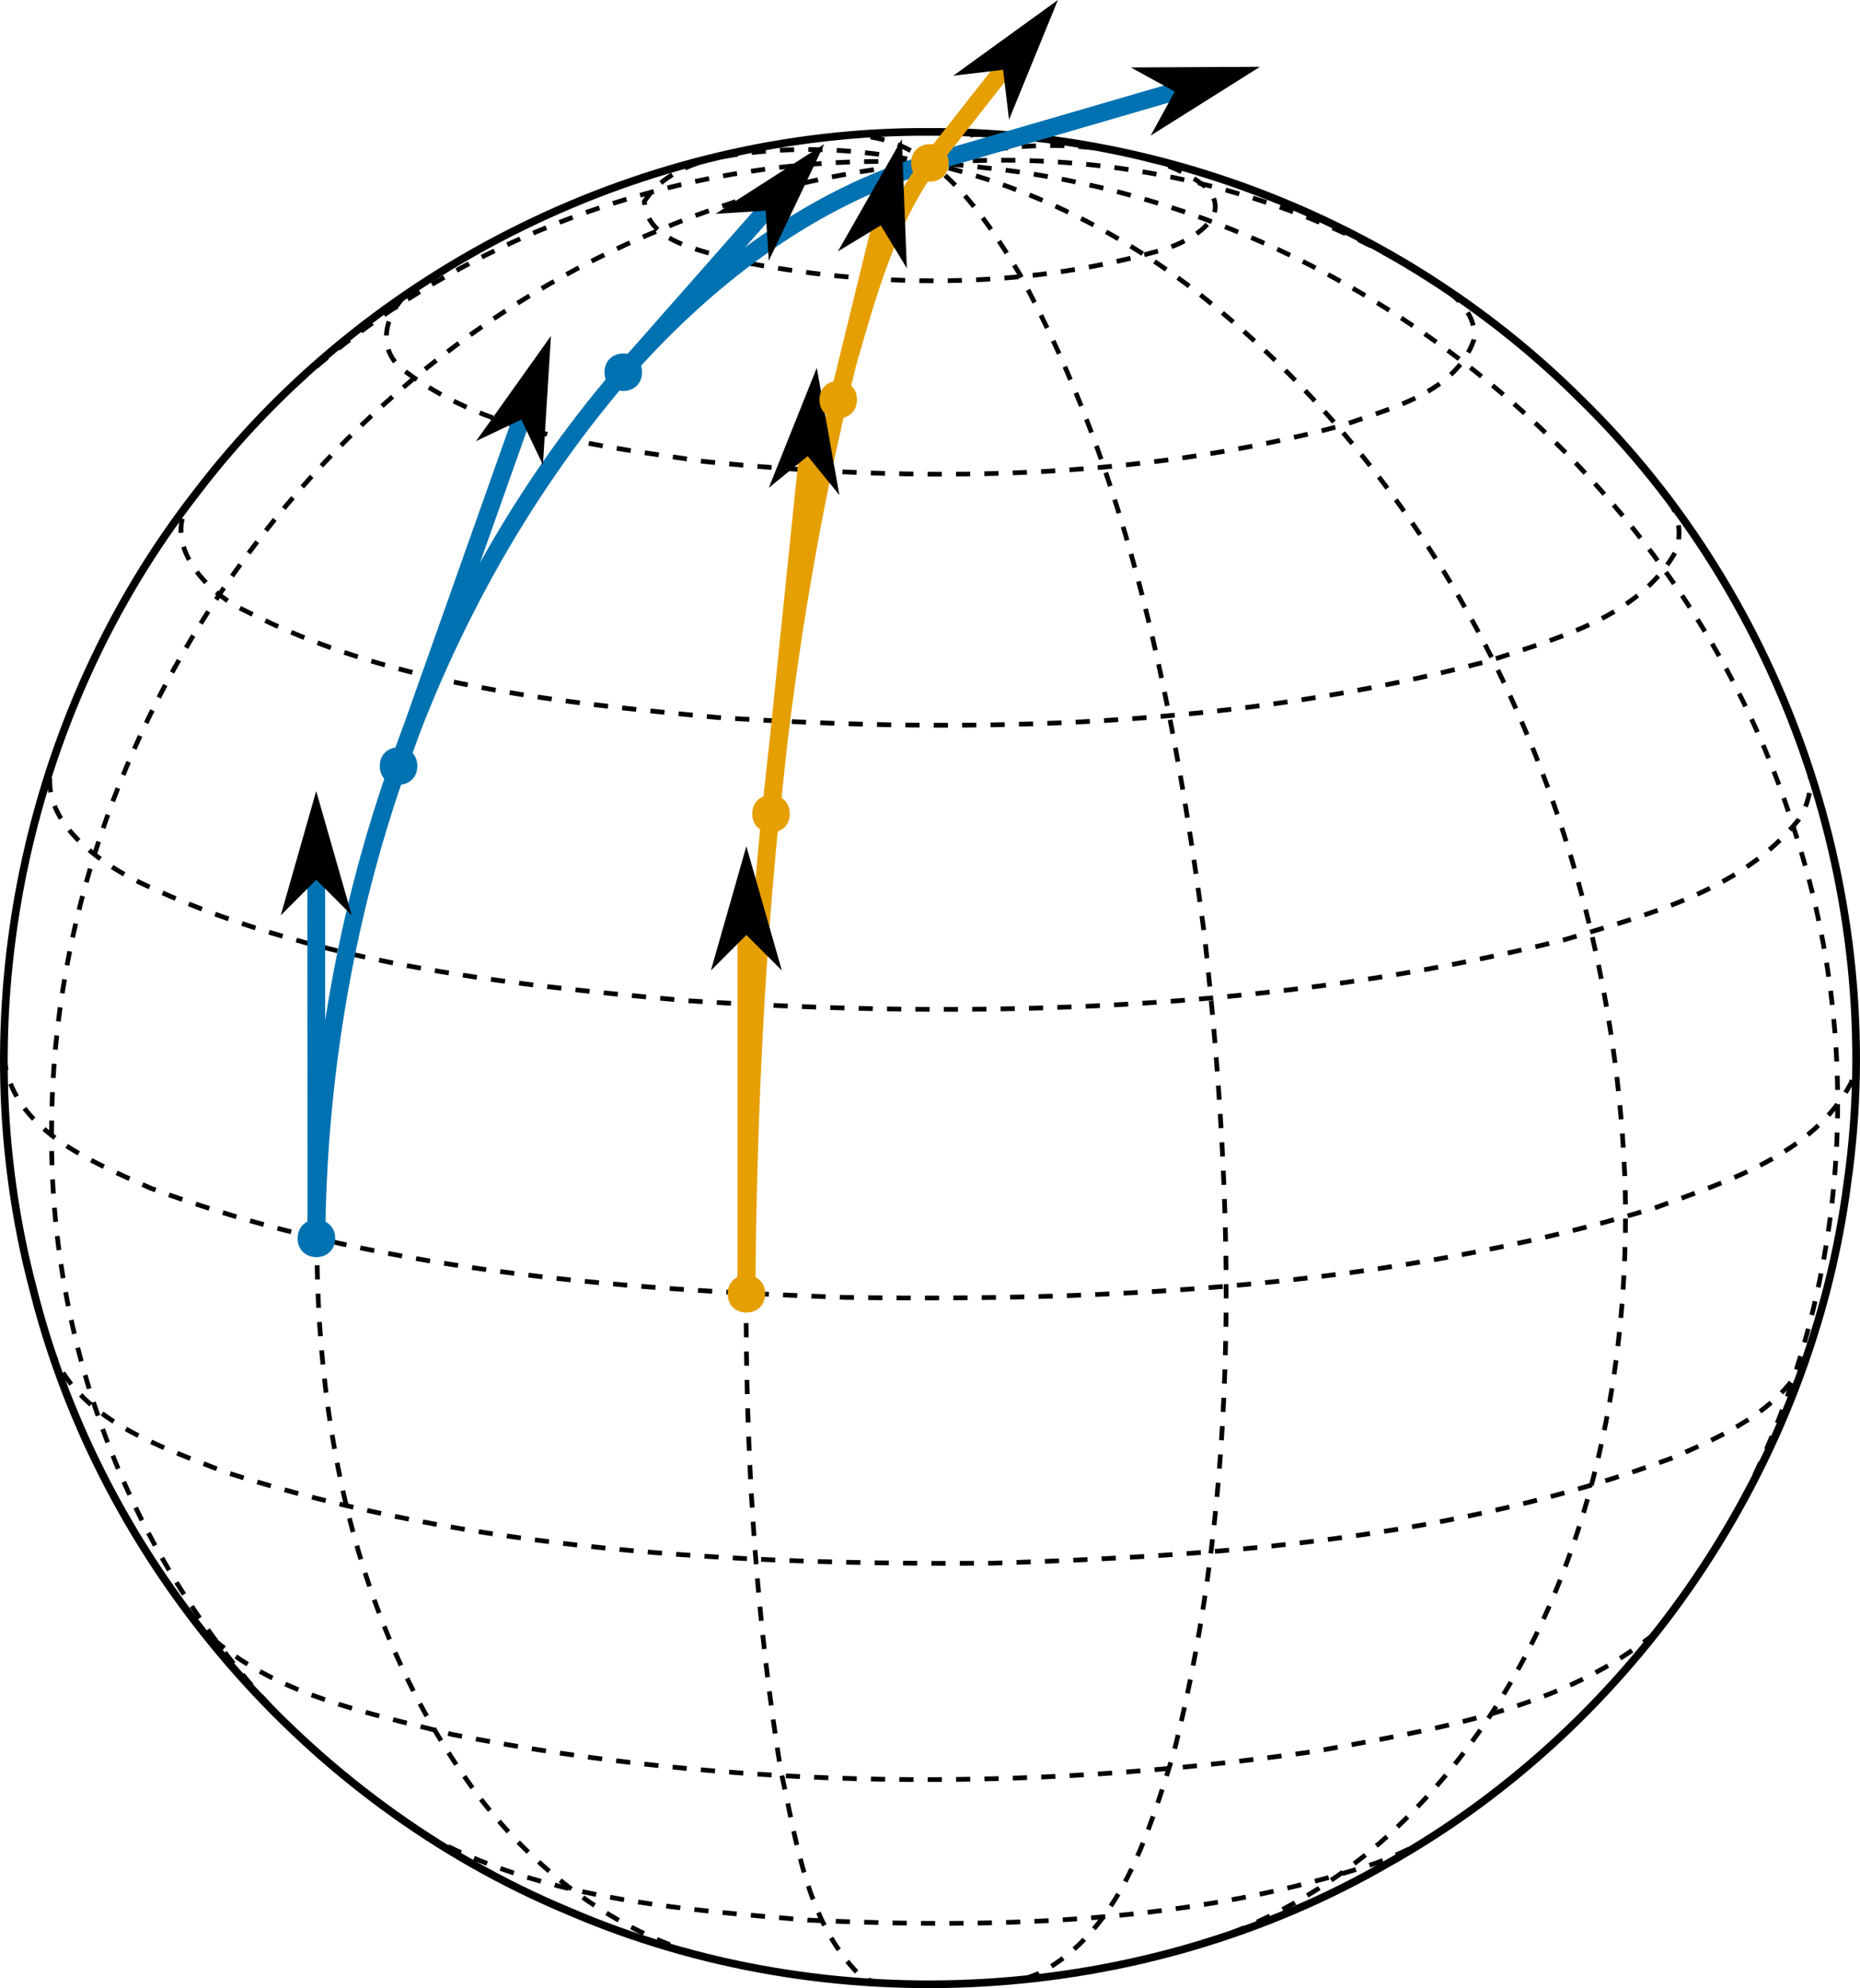 <?xml version="1.0" encoding="UTF-8" standalone="no"?>
<svg
   width="314.488"
   height="336.026"
   viewBox="0 0 314.488 336.026"
   version="1.1"
   id="svg37"
   xmlns="http://www.w3.org/2000/svg"
   xmlns:svg="http://www.w3.org/2000/svg">
  <defs
     id="defs37">
    <marker
       style="overflow:visible"
       id="DartArrow"
       refX="0"
       refY="0"
       orient="auto-start-reverse"
       markerWidth="0.8"
       markerHeight="0.8"
       viewBox="0 0 1 1"
       preserveAspectRatio="xMidYMid">
      <path
         style="fill:context-stroke;fill-rule:evenodd;stroke:none"
         d="M 0,0 5,-5 -12.5,0 5,5 Z"
         transform="scale(-0.5)"
         id="path40" />
    </marker>
  </defs>
  <path
     fill="none"
     stroke-width="1.3"
     stroke-linecap="butt"
     stroke-linejoin="miter"
     stroke="#000000"
     stroke-opacity="1"
     stroke-miterlimit="2"
     d="m 157.224,22.291 c -47.821,-0.298 -95.025,22.92 -123.989,60.969 -29.263,37.487 -39.768,88.679 -27.62,134.66 11.685,46.534 46.127,86.561 90.409,105.036 44.188,19.088 97.111,16.004 138.773,-8.112 41.872,-23.534 71.439,-67.376 77.571,-115.014 6.828,-48.03 -10.486,-98.648 -45.242,-132.476 -28.898,-28.688 -69.18,-45.201 -109.902,-45.062 z"
     id="path1" />
  <path
     fill="none"
     stroke-width="0.8"
     stroke-linecap="butt"
     stroke-linejoin="miter"
     stroke="#000000"
     stroke-opacity="1"
     stroke-dasharray="2.4, 2.4"
     stroke-miterlimit="2"
     d="m 189.22,25.627 c -0.789,-0.167 -1.578,-0.333 -2.367,-0.5"
     id="path3" />
  <path
     fill="none"
     stroke-width="0.8"
     stroke-linecap="butt"
     stroke-linejoin="miter"
     stroke="#000000"
     stroke-opacity="1"
     stroke-dasharray="2.4, 2.4"
     stroke-miterlimit="2"
     d="m 132.072,24.338 c -7.9,1.849 -18.311,2.291 -23.129,9.707 0.443,7.01 9.656,8.134 15.113,9.953 23.577,4.746 48.589,4.973 71.836,-1.587 4.441,-1.113 13.305,-5.641 7.886,-10.866 -4.119,-3.352 -9.509,-4.662 -14.559,-5.918"
     id="path4" />
  <path
     fill="none"
     stroke-width="0.8"
     stroke-linecap="butt"
     stroke-linejoin="miter"
     stroke="#000000"
     stroke-opacity="1"
     stroke-dasharray="2.4, 2.4"
     stroke-miterlimit="2"
     d="m 72.087,47.471 c -5.878,2.563 -9.875,10.885 -3.542,15.327 14.427,10.76 33.259,12.611 50.562,15.206 35.941,3.641 72.937,3.294 108.005,-6.144 8.102,-2.905 18.948,-5.441 22.115,-14.463 0.51,-3.788 -2.459,-6.793 -5.258,-8.848"
     id="path5" />
  <path
     fill="none"
     stroke-width="0.8"
     stroke-linecap="butt"
     stroke-linejoin="miter"
     stroke="#000000"
     stroke-opacity="1"
     stroke-dasharray="2.4, 2.4"
     stroke-miterlimit="2"
     d="m 33.064,83.487 c -6.585,7.44 1.318,16.445 8.365,19.722 24.541,12.628 52.675,15.483 79.772,18.044 43.655,2.855 88.239,1.716 130.718,-9.598 11.338,-3.814 25.024,-7.239 31.361,-18.344 1.084,-2.739 0.678,-5.752 -0.809,-8.258"
     id="path6" />
  <path
     fill="none"
     stroke-width="0.8"
     stroke-linecap="butt"
     stroke-linejoin="miter"
     stroke="#000000"
     stroke-opacity="1"
     stroke-dasharray="2.4, 2.4"
     stroke-miterlimit="2"
     d="m 9.709,126.92 c -5.123,10.124 5.978,18.358 13.976,22.257 28.789,13.682 61.126,17.152 92.515,19.955 49.504,3.199 99.93,1.776 148.251,-10.283 14.133,-4.258 30.052,-8.314 39.68,-20.335 1.869,-2.872 2.542,-6.438 1.434,-9.727"
     id="path7" />
  <path
     fill="none"
     stroke-width="0.8"
     stroke-linecap="butt"
     stroke-linejoin="miter"
     stroke="#000000"
     stroke-opacity="1"
     stroke-dasharray="2.4, 2.4"
     stroke-miterlimit="2"
     d="M 0.673,178.506 C 1.828,190.977 15.521,196.324 25.467,200.819 c 37.464,13.927 77.912,17.079 117.549,18.466 45.85,0.667 92.472,-1.807 136.626,-15.072 12.215,-4.531 26.77,-8.917 33.34,-21.16 0.23,-0.855 0.461,-1.711 0.691,-2.566"
     id="path8" />
  <path
     fill="none"
     stroke-width="0.8"
     stroke-linecap="butt"
     stroke-linejoin="miter"
     stroke="#000000"
     stroke-opacity="1"
     stroke-dasharray="2.4, 2.4"
     stroke-miterlimit="2"
     d="m 8.56,227.698 c 4.36,12.318 18.495,16.752 29.586,21.129 41.728,13.362 86.096,15.681 129.629,15.379 38.722,-1.215 78.281,-4.088 114.866,-17.756 8.563,-3.733 18.395,-7.983 22.684,-16.869"
     id="path9" />
  <path
     fill="none"
     stroke-width="0.8"
     stroke-linecap="butt"
     stroke-linejoin="miter"
     stroke="#000000"
     stroke-opacity="1"
     stroke-dasharray="2.4, 2.4"
     stroke-miterlimit="2"
     d="m 32.654,273.666 c 11.034,12.318 28.428,15.538 43.773,19.473 47.959,9.483 97.626,9.782 145.95,2.864 19.56,-3.611 40.676,-6.762 56.737,-19.37 0.474,-0.463 0.948,-0.925 1.423,-1.388"
     id="path10" />
  <path
     fill="none"
     stroke-width="0.8"
     stroke-linecap="butt"
     stroke-linejoin="miter"
     stroke="#000000"
     stroke-opacity="1"
     stroke-dasharray="2.4, 2.4"
     stroke-miterlimit="2"
     d="m 71.502,309.862 c 19.681,11.08 42.97,12.802 65.049,14.661 32.158,1.462 65.233,0.596 96.045,-9.61 2.957,-1.134 5.864,-2.397 8.617,-3.969"
     id="path11" />
  <path
     fill="none"
     stroke-width="0.8"
     stroke-linecap="butt"
     stroke-linejoin="miter"
     stroke="#000000"
     stroke-opacity="1"
     stroke-dasharray="2.4, 2.4"
     stroke-miterlimit="2"
     d="m 128.826,332.815 c 18.073,3.157 36.736,3.199 54.852,0.348"
     id="path12" />
  <path
     fill="none"
     stroke-width="0.8"
     stroke-linecap="butt"
     stroke-linejoin="miter"
     stroke="#000000"
     stroke-opacity="1"
     stroke-dasharray="2.4, 2.4"
     stroke-miterlimit="2"
     d="M 194.173,26.745 C 164.476,18.804 133.945,33.935 113.251,54.701 77.51,90.482 58.767,140.618 54.334,190.395 c -3.055,39.122 2.584,81.385 26.796,113.465 9.211,11.947 21.624,21.61 36.09,26.236"
     id="path13" />
  <path
     fill="none"
     stroke-width="0.8"
     stroke-linecap="butt"
     stroke-linejoin="miter"
     stroke="#000000"
     stroke-opacity="1"
     stroke-dasharray="2.4, 2.4"
     stroke-miterlimit="2"
     d="m 166.412,22.666 c -8.951,-0.351 -12.532,10.336 -15.873,16.982 -13.23,34.383 -17.393,71.423 -21.12,107.835 -4.072,50.466 -5.489,101.661 2.608,151.809 2.652,11.895 4.307,25.41 13.236,34.441 1.159,0.785 2.313,1.305 3.715,1.465"
     id="path14" />
  <path
     fill="none"
     stroke-width="0.8"
     stroke-linecap="butt"
     stroke-linejoin="miter"
     stroke="#000000"
     stroke-opacity="1"
     stroke-dasharray="2.4, 2.4"
     stroke-miterlimit="2"
     d="m 142.396,23.053 c 14.269,-1.388 23.506,12.499 29.984,23.23 18.67,34.235 26.164,73.263 31.24,111.554 5.115,46.008 6.217,93.394 -5.201,138.583 -4.316,13.721 -9.1,29.985 -22.744,37.122 -0.705,0.268 -1.41,0.536 -2.115,0.804"
     id="path15" />
  <path
     fill="none"
     stroke-width="0.8"
     stroke-linecap="butt"
     stroke-linejoin="miter"
     stroke="#000000"
     stroke-opacity="1"
     stroke-dasharray="2.4, 2.4"
     stroke-miterlimit="2"
     d="m 108.443,30.174 c 32.656,-12.038 69.422,-0.667 95.61,20.533 44.725,35.969 68.948,93.495 70.741,150.166 0.909,40.013 -10.398,83.159 -41.323,110.462 -8.989,7.809 -19.519,13.766 -30.877,17.358"
     id="path16" />
  <path
     fill="none"
     stroke-width="0.8"
     stroke-linecap="butt"
     stroke-linejoin="miter"
     stroke="#000000"
     stroke-opacity="1"
     stroke-dasharray="2.4, 2.4"
     stroke-miterlimit="2"
     d="M 33.638,82.741 C 64.161,42.899 116.423,22.359 165.964,28.296 228.554,34.515 284.994,80.498 303.507,140.646 c 14.209,43.572 7.319,93.394 -19.869,130.563"
     id="path17" />
  <path
     fill="none"
     stroke-width="0.8"
     stroke-linecap="butt"
     stroke-linejoin="miter"
     stroke="#000000"
     stroke-opacity="1"
     stroke-dasharray="2.4, 2.4"
     stroke-miterlimit="2"
     d="M 8.724,191.788 C 8.478,126.301 51.171,63.503 111.676,38.805 155.238,20.285 207.832,23.316 247.091,50.682"
     id="path18" />
  <path
     fill="none"
     stroke-width="0.8"
     stroke-linecap="butt"
     stroke-linejoin="miter"
     stroke="#000000"
     stroke-opacity="1"
     stroke-dasharray="2.4, 2.4"
     stroke-miterlimit="2"
     d="M 63.662,304.373 C 28.343,278.511 8.518,235.212 8.724,191.788"
     id="path19" />
  <g
     id="g44"
     style="display:inline"
     transform="translate(-142.776,-46.146)">
    <path
       fill="none"
       stroke-width="3"
       stroke-linecap="butt"
       stroke-linejoin="miter"
       stroke="#0072b2"
       stroke-opacity="1"
       stroke-miterlimit="2"
       d="m 196.273,255.449 c 0.421,-53.274 17.752,-107.684 53.312,-147.992 C 263.292,92.373 280.227,79.487 300,73.676"
       id="path24" />
    <path
       fill="none"
       stroke-width="3"
       stroke-linecap="butt"
       stroke-linejoin="miter"
       stroke="#e69f00"
       stroke-opacity="1"
       stroke-miterlimit="2"
       d="m 268.98,264.816 c 0.449,-52.703 4.216,-105.833 17.049,-157.101 C 289.405,95.972 292.736,83.707 300,73.676"
       id="path25" />
  </g>
  <g
     id="g40"
     style="display:inline"
     transform="translate(-142.776,-46.146)">
    <path
       fill="none"
       stroke-width="3"
       stroke-linecap="butt"
       stroke-linejoin="miter"
       stroke="#0072b2"
       stroke-opacity="1"
       stroke-miterlimit="2"
       d="m 196.273,255.449 c -0.009,-20.202 -0.018,-40.404 -0.027,-60.605"
       id="path20"
       style="marker-end:url(#DartArrow)" />
    <path
       fill="none"
       stroke-width="3"
       stroke-linecap="butt"
       stroke-linejoin="miter"
       stroke="#e69f00"
       stroke-opacity="1"
       stroke-miterlimit="2"
       d="m 268.98,264.816 c -0.003,-20.214 -0.005,-40.427 -0.008,-60.641"
       id="path21"
       style="font-variation-settings:normal;opacity:1;vector-effect:none;fill:none;fill-opacity:1;stroke:#e69f00;stroke-width:3;stroke-linecap:butt;stroke-linejoin:miter;stroke-miterlimit:2;stroke-dasharray:none;stroke-dashoffset:0;stroke-opacity:1;-inkscape-stroke:none;marker-end:url(#DartArrow);stop-color:#000000;stop-opacity:1" />
    <path
       fill-rule="nonzero"
       fill="#0072b2"
       fill-opacity="1"
       d="m 199.449,255.449 c 0,-4.227 -6.348,-4.227 -6.348,0 0,4.23 6.348,4.23 6.348,0 z m 0,0"
       id="path22" />
    <path
       fill-rule="nonzero"
       fill="#e69f00"
       fill-opacity="1"
       d="m 272.152,264.816 c 0,-4.23 -6.344,-4.23 -6.344,0 0,4.23 6.344,4.23 6.344,0 z m 0,0"
       id="path23" />
  </g>
  <g
     id="g41"
     style="display:inline"
     transform="translate(-142.776,-46.146)">
    <path
       fill="none"
       stroke-width="3"
       stroke-linecap="butt"
       stroke-linejoin="miter"
       stroke="#0072b2"
       stroke-opacity="1"
       stroke-miterlimit="2"
       d="m 210.164,175.617 c 6.919,-19.521 13.839,-39.042 20.758,-58.562"
       id="path26"
       style="font-variation-settings:normal;opacity:1;vector-effect:none;fill:none;fill-opacity:1;stroke:#0072b2;stroke-width:3;stroke-linecap:butt;stroke-linejoin:miter;stroke-miterlimit:2;stroke-dasharray:none;stroke-dashoffset:0;stroke-opacity:1;-inkscape-stroke:none;marker-end:url(#DartArrow);stop-color:#000000;stop-opacity:1" />
    <path
       fill="none"
       stroke-width="3"
       stroke-linecap="butt"
       stroke-linejoin="miter"
       stroke="#e69f00"
       stroke-opacity="1"
       stroke-miterlimit="2"
       d="m 273.137,183.688 c 2.069,-20.15 4.138,-40.299 6.207,-60.449"
       id="path27"
       style="font-variation-settings:normal;opacity:1;vector-effect:none;fill:none;fill-opacity:1;stroke:#e69f00;stroke-width:3;stroke-linecap:butt;stroke-linejoin:miter;stroke-miterlimit:2;stroke-dasharray:none;stroke-dashoffset:0;stroke-opacity:1;-inkscape-stroke:none;marker-end:url(#DartArrow);stop-color:#000000;stop-opacity:1" />
    <path
       fill-rule="nonzero"
       fill="#0072b2"
       fill-opacity="1"
       d="m 213.336,175.617 c 0,-4.23 -6.344,-4.23 -6.344,0 0,4.23 6.344,4.23 6.344,0 z m 0,0"
       id="path28" />
    <path
       fill-rule="nonzero"
       fill="#e69f00"
       fill-opacity="1"
       d="m 276.309,183.688 c 0,-4.23 -6.344,-4.23 -6.344,0 0,4.23 6.344,4.23 6.344,0 z m 0,0"
       id="path29" />
  </g>
  <g
     id="g42"
     style="display:inline"
     transform="translate(-142.776,-46.146)">
    <path
       fill="none"
       stroke-width="3"
       stroke-linecap="butt"
       stroke-linejoin="miter"
       stroke="#0072b2"
       stroke-opacity="1"
       stroke-miterlimit="2"
       d="m 248.156,109.062 c 8.023,-9.103 16.047,-18.206 24.07,-27.309"
       id="path30"
       style="font-variation-settings:normal;opacity:1;vector-effect:none;fill:none;fill-opacity:1;stroke:#0072b2;stroke-width:3;stroke-linecap:butt;stroke-linejoin:miter;stroke-miterlimit:2;stroke-dasharray:none;stroke-dashoffset:0;stroke-opacity:1;-inkscape-stroke:none;marker-end:url(#DartArrow);stop-color:#000000;stop-opacity:1" />
    <path
       fill="none"
       stroke-width="3"
       stroke-linecap="butt"
       stroke-linejoin="miter"
       stroke="#e69f00"
       stroke-opacity="1"
       stroke-miterlimit="2"
       d="m 284.5,113.699 c 2.4,-9.822 4.799,-19.643 7.199,-29.465"
       id="path31"
       style="font-variation-settings:normal;opacity:1;vector-effect:none;fill:none;fill-opacity:1;stroke:#e69f00;stroke-width:3;stroke-linecap:butt;stroke-linejoin:miter;stroke-miterlimit:2;stroke-dasharray:none;stroke-dashoffset:0;stroke-opacity:1;-inkscape-stroke:none;marker-end:url(#DartArrow);stop-color:#000000;stop-opacity:1" />
    <path
       fill-rule="nonzero"
       fill="#0072b2"
       fill-opacity="1"
       d="m 251.328,109.059 c 0,-4.227 -6.344,-4.227 -6.344,0 0,4.23 6.344,4.23 6.344,0 z m 0,0"
       id="path32" />
    <path
       fill-rule="nonzero"
       fill="#e69f00"
       fill-opacity="1"
       d="m 287.672,113.699 c 0,-4.23 -6.344,-4.23 -6.344,0 0,4.23 6.344,4.23 6.344,0 z m 0,0"
       id="path33" />
  </g>
  <g
     id="g43"
     style="display:inline"
     transform="translate(-142.776,-46.146)">
    <path
       fill="none"
       stroke-width="3"
       stroke-linecap="butt"
       stroke-linejoin="miter"
       stroke="#0072b2"
       stroke-opacity="1"
       stroke-miterlimit="2"
       d="m 300,73.676 c 13.803,-4.016 27.607,-8.031 41.41,-12.047"
       id="path34"
       style="font-variation-settings:normal;opacity:1;vector-effect:none;fill:none;fill-opacity:1;stroke:#0072b2;stroke-width:3;stroke-linecap:butt;stroke-linejoin:miter;stroke-miterlimit:2;stroke-dasharray:none;stroke-dashoffset:0;stroke-opacity:1;-inkscape-stroke:none;marker-end:url(#DartArrow);stop-color:#000000;stop-opacity:1" />
    <path
       fill="none"
       stroke-width="3"
       stroke-linecap="butt"
       stroke-linejoin="miter"
       stroke="#e69f00"
       stroke-opacity="1"
       stroke-miterlimit="2"
       d="m 300,73.676 c 4.125,-5.246 8.25,-10.492 12.375,-15.738"
       id="path35"
       style="font-variation-settings:normal;opacity:1;vector-effect:none;fill:none;fill-opacity:1;stroke:#e69f00;stroke-width:3;stroke-linecap:butt;stroke-linejoin:miter;stroke-miterlimit:2;stroke-dasharray:none;stroke-dashoffset:0;stroke-opacity:1;-inkscape-stroke:none;marker-end:url(#DartArrow);stop-color:#000000;stop-opacity:1" />
    <path
       fill-rule="nonzero"
       fill="#e69f00"
       fill-opacity="1"
       d="m 303.172,73.676 c 0,-4.23 -6.344,-4.23 -6.344,0 0,4.23 6.344,4.23 6.344,0 z m 0,0"
       id="path37" />
  </g>
</svg>

